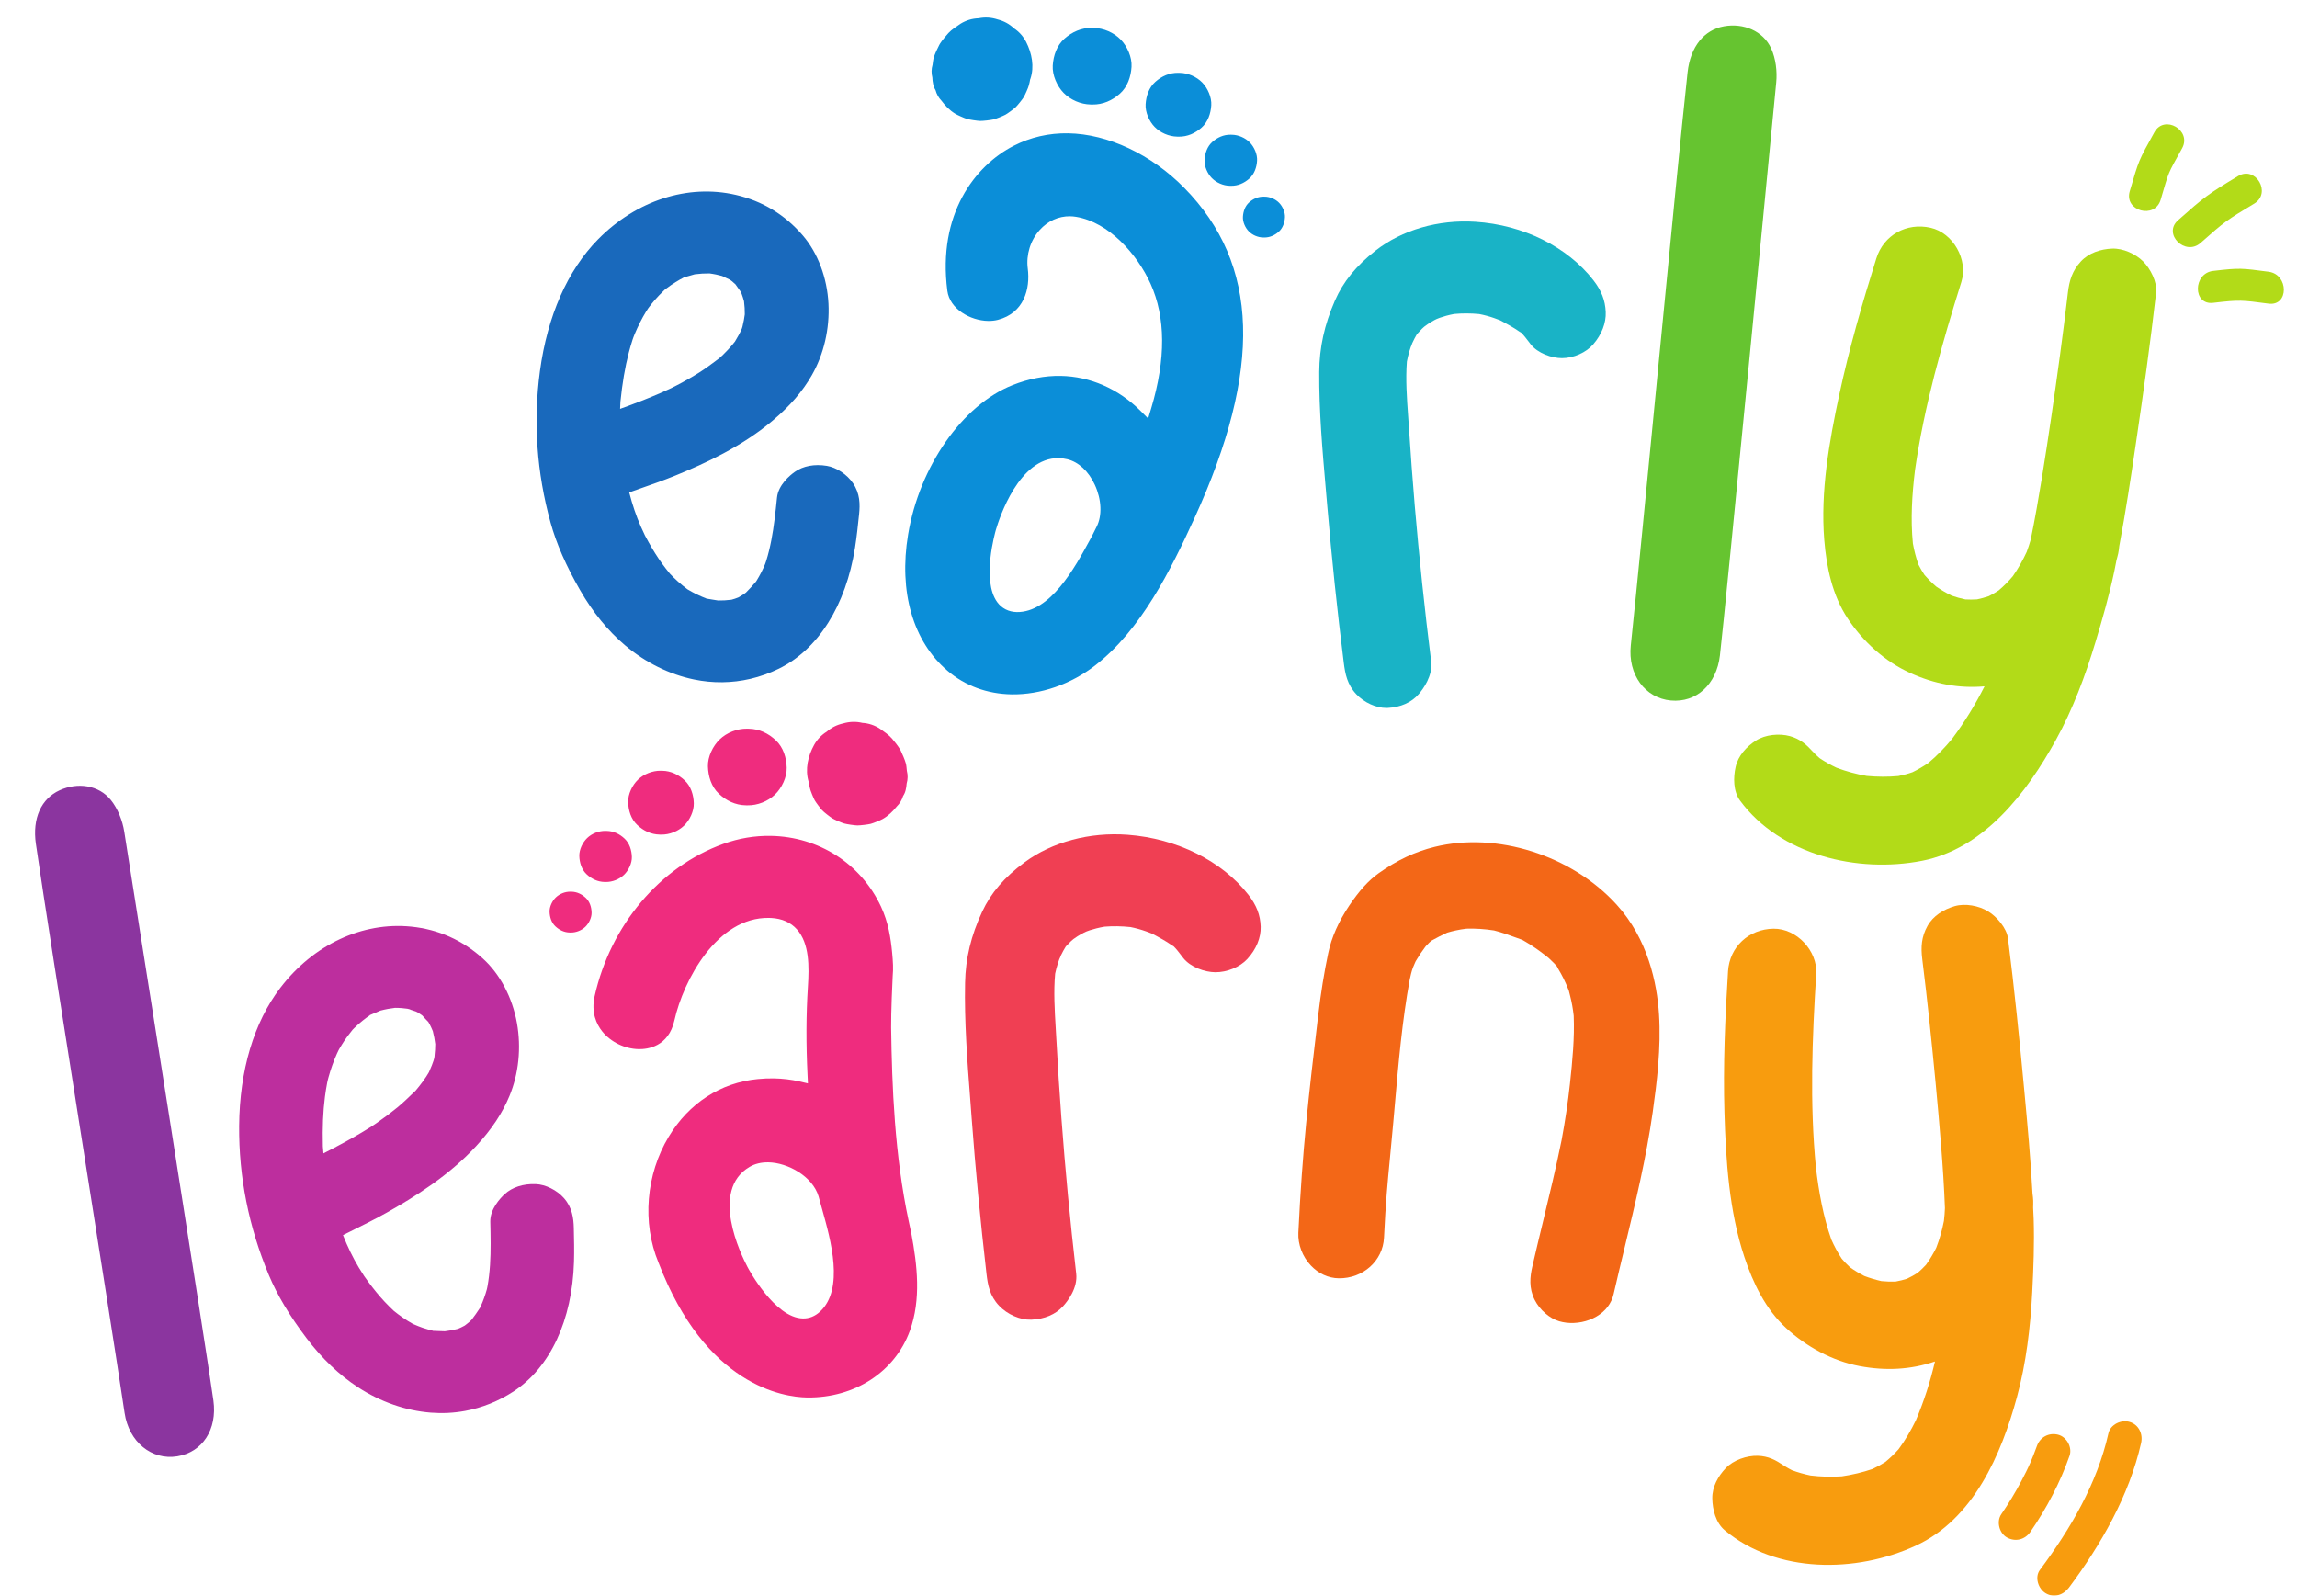 <svg width="131" height="91" viewBox="0 0 131 91" fill="none" xmlns="http://www.w3.org/2000/svg">
<g filter="url(#filter0_d_35_858)">
<path d="M58.871 25.191C59.511 25.345 60.083 25.876 60.439 26.648C60.827 27.489 60.866 28.406 60.541 29.04C60.437 29.242 60.275 29.575 60.266 29.59L60.134 29.834C59.299 31.369 57.901 33.937 55.986 33.905C55.522 33.894 55.138 33.698 54.874 33.34C53.965 32.1 54.764 29.328 54.798 29.21C55.001 28.522 56.124 25.09 58.38 25.127C58.542 25.13 58.707 25.151 58.871 25.191ZM55.69 38.599C57.341 38.626 59.085 38.021 60.473 36.938C63.074 34.912 64.752 31.545 66.122 28.548C70.003 20.054 69.819 14.07 65.544 9.719C63.664 7.805 61.188 6.641 58.919 6.603C57.816 6.585 56.77 6.825 55.811 7.316C53.61 8.443 51.46 11.207 52.028 15.582C52.164 16.623 53.34 17.285 54.353 17.302C54.552 17.305 54.741 17.284 54.913 17.239C56.398 16.852 56.765 15.473 56.614 14.311C56.513 13.525 56.766 12.705 57.294 12.118C57.756 11.602 58.373 11.324 59.03 11.335C59.14 11.337 59.253 11.347 59.364 11.365C61.245 11.673 62.853 13.498 63.613 15.171C64.482 17.086 64.497 19.477 63.656 22.279L63.48 22.865L63.047 22.432C61.786 21.173 60.168 20.465 58.488 20.437C57.584 20.422 56.662 20.599 55.745 20.963C52.884 22.098 50.435 25.601 49.79 29.482C49.248 32.744 50.067 35.577 52.039 37.255C53.043 38.111 54.306 38.575 55.69 38.599ZM60.196 4.958C60.231 4.959 60.267 4.959 60.302 4.96C60.897 4.97 61.428 4.731 61.864 4.346C62.301 3.96 62.497 3.377 62.532 2.812C62.566 2.269 62.29 1.643 61.916 1.258C61.525 0.855 60.938 0.602 60.376 0.592C60.34 0.591 60.305 0.591 60.269 0.59C59.675 0.58 59.143 0.819 58.707 1.204C58.27 1.591 58.074 2.174 58.039 2.738C58.006 3.282 58.282 3.908 58.656 4.293C59.047 4.696 59.634 4.949 60.196 4.958ZM70.952 10.571C70.744 10.356 70.431 10.221 70.131 10.216C70.112 10.215 70.093 10.215 70.074 10.215C69.757 10.209 69.473 10.336 69.241 10.542C69.008 10.748 68.903 11.059 68.885 11.36C68.867 11.65 69.014 11.984 69.214 12.189C69.422 12.404 69.735 12.539 70.035 12.544C70.054 12.544 70.073 12.545 70.092 12.545C70.409 12.55 70.692 12.423 70.925 12.218C71.158 12.011 71.263 11.7 71.281 11.4C71.299 11.11 71.152 10.776 70.952 10.571ZM67.108 9.152C67.369 9.42 67.76 9.589 68.135 9.595C68.158 9.596 68.182 9.596 68.206 9.596C68.602 9.603 68.956 9.444 69.247 9.187C69.538 8.93 69.669 8.541 69.692 8.165C69.715 7.803 69.53 7.385 69.281 7.128C69.02 6.86 68.629 6.691 68.254 6.685C68.231 6.684 68.207 6.684 68.183 6.683C67.787 6.677 67.433 6.836 67.142 7.093C66.851 7.35 66.72 7.739 66.697 8.115C66.674 8.477 66.859 8.895 67.108 9.152ZM65.133 6.792C65.163 6.793 65.192 6.793 65.222 6.794C65.717 6.802 66.16 6.603 66.523 6.282C66.888 5.96 67.051 5.474 67.08 5.004C67.108 4.551 66.878 4.029 66.566 3.708C66.24 3.373 65.752 3.161 65.283 3.154C65.253 3.153 65.224 3.153 65.194 3.152C64.699 3.144 64.256 3.343 63.893 3.664C63.528 3.986 63.365 4.472 63.336 4.942C63.308 5.395 63.538 5.917 63.85 6.238C64.176 6.573 64.665 6.784 65.133 6.792ZM51.172 3.419C51.111 3.176 51.115 2.934 51.185 2.693C51.211 2.521 51.215 2.403 51.261 2.257C51.322 2.062 51.473 1.743 51.568 1.562C51.584 1.531 51.6 1.502 51.62 1.473C51.731 1.301 51.95 1.037 52.089 0.886C52.284 0.675 52.551 0.511 52.787 0.35C53.105 0.156 53.446 0.054 53.811 0.043C54.177 -0.032 54.541 -0.009 54.904 0.111C55.259 0.201 55.567 0.369 55.828 0.615C56.123 0.812 56.354 1.071 56.522 1.392C56.847 2.031 57.002 2.801 56.763 3.5C56.759 3.51 56.754 3.519 56.75 3.529C56.732 3.642 56.708 3.755 56.675 3.869C56.652 3.988 56.447 4.436 56.383 4.543C56.313 4.659 56.029 5.013 55.929 5.109C55.824 5.21 55.47 5.471 55.344 5.54C55.208 5.615 54.806 5.775 54.657 5.812C54.507 5.849 54.051 5.901 53.898 5.897C53.747 5.894 53.286 5.824 53.143 5.781C53.001 5.739 52.594 5.559 52.47 5.482C52.151 5.285 51.916 5.039 51.696 4.746C51.53 4.573 51.415 4.37 51.354 4.138C51.288 4.03 51.243 3.916 51.218 3.796C51.191 3.672 51.176 3.547 51.172 3.419Z" fill="#0B8ED8"/>
<path d="M44.685 67.23L44.9 68.008C45.373 69.695 46.165 72.519 44.762 73.806C44.477 74.067 44.151 74.197 43.793 74.191C42.185 74.164 40.693 71.373 40.63 71.254C40.251 70.535 38.472 66.88 40.751 65.545C41.055 65.367 41.416 65.28 41.823 65.287C42.932 65.305 44.346 66.088 44.685 67.23ZM44.05 78.698C46.747 78.726 49.039 77.233 49.89 74.893C50.54 73.103 50.312 71.153 49.971 69.326C49.927 69.129 49.902 69.01 49.873 68.87L49.822 68.631C49.022 64.887 48.868 60.956 48.822 57.604C48.812 56.863 48.896 54.811 48.91 54.672C48.951 54.234 48.929 53.845 48.878 53.319C48.798 52.496 48.666 51.609 48.245 50.705C47.105 48.261 44.697 46.714 41.959 46.669C41.044 46.654 40.135 46.806 39.257 47.123C35.636 48.427 32.821 51.756 31.913 55.81C31.702 56.753 32.027 57.417 32.337 57.809C32.826 58.427 33.629 58.819 34.434 58.832C34.931 58.84 36.125 58.697 36.463 57.191C36.975 54.906 38.891 51.298 41.854 51.347C41.894 51.348 41.936 51.35 41.977 51.351C42.596 51.383 43.091 51.601 43.447 51.999C44.169 52.806 44.149 54.121 44.074 55.291C43.974 56.842 43.967 58.529 44.054 60.304L44.077 60.785L43.606 60.676C43.132 60.567 42.635 60.508 42.129 60.499C41.83 60.495 41.521 60.507 41.211 60.538C39.093 60.745 37.292 61.91 36.14 63.82C34.838 65.981 34.611 68.729 35.553 71.001C38.255 78.056 42.71 78.675 44.011 78.697L44.05 78.698ZM40.531 44.925C40.566 44.925 40.602 44.926 40.637 44.926C41.199 44.936 41.794 44.702 42.199 44.312C42.586 43.94 42.882 43.323 42.867 42.778C42.851 42.213 42.674 41.624 42.25 41.224C41.828 40.825 41.304 40.568 40.71 40.559C40.675 40.558 40.639 40.557 40.604 40.556C40.041 40.547 39.447 40.781 39.042 41.17C38.655 41.543 38.358 42.16 38.374 42.704C38.39 43.269 38.566 43.858 38.99 44.259C39.413 44.659 39.937 44.915 40.531 44.925ZM31.41 50.208C31.185 49.994 30.906 49.858 30.589 49.852C30.57 49.852 30.551 49.852 30.532 49.852C30.232 49.846 29.915 49.971 29.699 50.179C29.493 50.378 29.335 50.706 29.343 50.997C29.352 51.298 29.446 51.612 29.672 51.826C29.897 52.039 30.176 52.176 30.493 52.181C30.512 52.182 30.531 52.182 30.55 52.182C30.85 52.187 31.167 52.062 31.383 51.855C31.589 51.656 31.748 51.327 31.739 51.037C31.731 50.735 31.637 50.421 31.41 50.208ZM32.477 49.297C32.501 49.297 32.524 49.298 32.548 49.298C32.923 49.304 33.319 49.148 33.589 48.889C33.847 48.64 34.045 48.229 34.035 47.866C34.023 47.489 33.906 47.097 33.623 46.829C33.342 46.563 32.993 46.392 32.597 46.386C32.573 46.386 32.549 46.385 32.525 46.385C32.151 46.378 31.754 46.534 31.485 46.794C31.227 47.043 31.029 47.453 31.039 47.816C31.05 48.193 31.168 48.586 31.45 48.853C31.732 49.119 32.081 49.29 32.477 49.297ZM35.621 46.595C35.651 46.596 35.68 46.596 35.71 46.597C36.178 46.605 36.674 46.41 37.011 46.085C37.334 45.775 37.581 45.261 37.568 44.807C37.555 44.336 37.408 43.845 37.054 43.511C36.702 43.179 36.266 42.965 35.771 42.957C35.741 42.956 35.711 42.956 35.682 42.955C35.213 42.948 34.718 43.142 34.381 43.467C34.058 43.777 33.811 44.292 33.824 44.745C33.837 45.216 33.984 45.707 34.338 46.041C34.69 46.374 35.126 46.587 35.621 46.595ZM44.117 43.583C43.901 42.876 44.082 42.112 44.429 41.484C44.606 41.168 44.846 40.917 45.148 40.729C45.416 40.493 45.73 40.335 46.088 40.256C46.455 40.149 46.819 40.138 47.182 40.225C47.547 40.248 47.885 40.362 48.196 40.566C48.426 40.735 48.688 40.907 48.876 41.125C49.01 41.281 49.22 41.551 49.325 41.727C49.343 41.756 49.358 41.786 49.374 41.817C49.462 42.002 49.602 42.325 49.657 42.522C49.698 42.67 49.699 42.787 49.719 42.961C49.781 43.204 49.776 43.446 49.707 43.687C49.699 43.814 49.68 43.939 49.649 44.062C49.62 44.181 49.571 44.294 49.502 44.399C49.433 44.63 49.312 44.828 49.139 44.996C48.91 45.281 48.667 45.52 48.341 45.706C48.215 45.778 47.801 45.945 47.658 45.982C47.515 46.02 47.051 46.075 46.9 46.073C46.747 46.072 46.294 46.005 46.144 45.962C45.997 45.921 45.6 45.748 45.467 45.669C45.343 45.595 44.998 45.323 44.896 45.218C44.8 45.119 44.528 44.755 44.462 44.638C44.401 44.529 44.211 44.073 44.192 43.954C44.163 43.84 44.144 43.726 44.129 43.612C44.125 43.602 44.121 43.593 44.117 43.583Z" fill="#EF2C7E"/>
<path d="M10.172 78.876C10.399 80.522 9.547 81.82 8.108 82.052C6.653 82.288 5.353 81.239 5.106 79.576C4.209 73.546 0.922 53.162 0.047 47.129C-0.166 45.662 0.354 44.547 1.401 44.068C2.417 43.604 3.63 43.76 4.325 44.627C4.721 45.121 4.989 45.802 5.088 46.433C5.564 49.479 9.762 75.891 10.172 78.876Z" fill="#8B359F"/>
<path d="M96.088 36.386C95.894 38.037 94.744 39.082 93.292 38.949C91.825 38.815 90.829 37.477 91.007 35.804C91.65 29.743 93.579 9.187 94.244 3.128C94.406 1.654 95.189 0.703 96.323 0.5C97.423 0.304 98.558 0.756 99.014 1.769C99.274 2.346 99.362 3.071 99.299 3.707C98.997 6.775 96.439 33.394 96.088 36.386Z" fill="#66C430"/>
<path d="M56.828 74.259C56.818 74.26 56.809 74.26 56.799 74.26C56.181 74.281 55.45 73.962 54.98 73.466C54.445 72.901 54.334 72.283 54.261 71.648C53.917 68.673 53.631 65.676 53.413 62.74L53.335 61.7C53.167 59.519 52.994 57.264 53.04 55.046C53.068 53.648 53.378 52.359 54.016 50.99C54.514 49.921 55.283 49.025 56.437 48.173C58.005 47.014 60.148 46.443 62.312 46.606C65.115 46.817 67.688 48.096 69.195 50.026C69.66 50.621 69.877 51.183 69.897 51.847C69.916 52.48 69.646 53.135 69.136 53.691C68.712 54.152 67.975 54.454 67.302 54.447C66.707 54.44 65.89 54.156 65.479 53.63L65.369 53.487C65.24 53.317 65.09 53.12 64.937 52.97C64.895 52.949 64.857 52.924 64.823 52.901L64.73 52.839C64.677 52.802 64.623 52.766 64.568 52.732C64.398 52.626 64.224 52.527 64.049 52.432L63.942 52.373C63.863 52.329 63.782 52.284 63.702 52.243C63.687 52.238 63.67 52.233 63.653 52.226L63.547 52.185C63.482 52.16 63.417 52.135 63.352 52.112C63.071 52.012 62.781 51.932 62.472 51.87C61.971 51.818 61.477 51.808 60.998 51.847C60.835 51.874 60.681 51.906 60.531 51.944C60.402 51.976 60.274 52.012 60.148 52.053C60.114 52.064 60.042 52.091 59.975 52.116C59.968 52.118 59.96 52.121 59.953 52.124C59.899 52.149 59.848 52.173 59.823 52.185C59.694 52.252 59.569 52.323 59.446 52.399C59.418 52.417 59.355 52.461 59.294 52.504C59.272 52.519 59.249 52.535 59.224 52.551C59.166 52.6 59.108 52.649 59.084 52.671C59.013 52.737 58.946 52.808 58.879 52.879C58.848 52.911 58.817 52.944 58.785 52.976C58.684 53.137 58.593 53.305 58.499 53.496C58.479 53.56 58.452 53.63 58.417 53.694C58.387 53.775 58.358 53.857 58.331 53.94C58.269 54.133 58.218 54.329 58.176 54.526C58.083 55.544 58.148 56.608 58.209 57.64C58.223 57.861 58.236 58.08 58.247 58.298C58.326 59.773 58.422 61.272 58.532 62.752C58.749 65.677 59.033 68.666 59.377 71.634C59.473 72.469 58.878 73.22 58.617 73.504C58.197 73.962 57.563 74.229 56.828 74.259Z" fill="#F03F53"/>
<path d="M77.067 39.375C76.479 39.375 75.803 39.069 75.358 38.599C74.831 38.041 74.716 37.427 74.636 36.793C74.264 33.822 73.949 30.829 73.699 27.898L73.609 26.859C73.419 24.68 73.222 22.427 73.237 20.21C73.247 18.812 73.531 17.521 74.132 16.144C74.601 15.069 75.337 14.164 76.445 13.295C77.956 12.113 80.031 11.512 82.139 11.648C84.865 11.822 87.382 13.068 88.872 14.981C89.331 15.57 89.547 16.128 89.575 16.79C89.602 17.42 89.348 18.077 88.861 18.639C88.454 19.108 87.739 19.424 87.081 19.424C86.5 19.424 85.698 19.149 85.29 18.626L85.183 18.485C85.056 18.317 84.907 18.123 84.758 17.975C84.716 17.954 84.679 17.93 84.646 17.907L84.549 17.842C84.499 17.808 84.449 17.773 84.397 17.742C84.231 17.638 84.061 17.542 83.89 17.449L83.787 17.392C83.709 17.349 83.63 17.305 83.551 17.265C83.536 17.261 83.521 17.255 83.505 17.249L83.402 17.21C83.339 17.186 83.275 17.162 83.212 17.139C82.937 17.043 82.655 16.967 82.356 16.909C81.872 16.864 81.396 16.862 80.933 16.905C80.775 16.935 80.626 16.969 80.482 17.008C80.358 17.042 80.235 17.08 80.112 17.122C80.081 17.133 80.01 17.162 79.946 17.187C79.94 17.189 79.934 17.192 79.927 17.195C79.875 17.22 79.825 17.245 79.801 17.258C79.678 17.326 79.557 17.398 79.439 17.477C79.413 17.494 79.353 17.538 79.295 17.581C79.273 17.597 79.251 17.614 79.226 17.631C79.171 17.68 79.116 17.729 79.093 17.752C79.024 17.819 78.96 17.89 78.897 17.962C78.867 17.994 78.837 18.028 78.807 18.06C78.711 18.222 78.624 18.391 78.536 18.582C78.518 18.648 78.492 18.721 78.457 18.788C78.429 18.869 78.402 18.95 78.378 19.032C78.32 19.226 78.272 19.424 78.235 19.621C78.158 20.64 78.233 21.704 78.307 22.735C78.323 22.956 78.338 23.175 78.353 23.393C78.448 24.867 78.56 26.364 78.685 27.843C78.934 30.769 79.249 33.753 79.62 36.713C79.724 37.545 79.157 38.302 78.908 38.589C78.5 39.06 77.873 39.338 77.144 39.373C77.118 39.374 77.092 39.375 77.067 39.375Z" fill="#19B3C6"/>
<path d="M19.087 56.893L19.093 56.902C19.029 56.945 18.967 56.989 18.905 57.034C18.828 57.091 18.753 57.149 18.678 57.209C18.515 57.34 18.357 57.481 18.205 57.628C18.17 57.663 18.137 57.697 18.103 57.732C18.077 57.766 18.058 57.792 18.045 57.808C17.9 57.987 17.76 58.174 17.63 58.367C17.535 58.508 17.449 58.654 17.362 58.799L17.313 58.886C17.281 58.952 17.249 59.019 17.218 59.086C17.028 59.508 16.864 59.967 16.731 60.451L16.692 60.603C16.679 60.66 16.665 60.723 16.66 60.749C16.611 61.003 16.568 61.272 16.532 61.548C16.425 62.383 16.386 63.308 16.413 64.375C16.422 64.507 16.434 64.641 16.447 64.776C17.292 64.346 17.988 63.966 18.62 63.59C18.81 63.477 18.997 63.361 19.184 63.244C19.281 63.179 19.378 63.114 19.474 63.048C19.91 62.747 20.3 62.454 20.668 62.152C20.991 61.885 21.282 61.603 21.591 61.305L21.703 61.198C21.774 61.113 21.843 61.029 21.91 60.945C22.056 60.762 22.19 60.576 22.312 60.392C22.364 60.312 22.414 60.23 22.462 60.148L22.519 60.013C22.594 59.841 22.665 59.678 22.719 59.505C22.733 59.461 22.745 59.416 22.758 59.371L22.779 59.261C22.781 59.219 22.784 59.179 22.788 59.144C22.81 58.968 22.821 58.777 22.823 58.541C22.796 58.31 22.749 58.057 22.685 57.807C22.627 57.668 22.57 57.542 22.511 57.428C22.49 57.389 22.467 57.349 22.444 57.309L22.425 57.278C22.393 57.245 22.338 57.188 22.282 57.13C22.211 57.056 22.139 56.981 22.076 56.906C22.004 56.853 21.93 56.803 21.855 56.757C21.837 56.746 21.817 56.735 21.797 56.724L21.798 56.723L21.768 56.71C21.733 56.693 21.703 56.679 21.684 56.671L21.683 56.674C21.587 56.637 21.49 56.606 21.392 56.577L21.395 56.568C21.362 56.557 21.305 56.541 21.254 56.532L21.219 56.526C21.115 56.512 21.01 56.5 20.905 56.491C20.78 56.481 20.654 56.478 20.529 56.477C20.265 56.507 19.98 56.559 19.699 56.633C19.613 56.667 19.51 56.71 19.409 56.758C19.381 56.771 19.337 56.789 19.283 56.81C19.239 56.828 19.163 56.859 19.087 56.893ZM24.518 79.464C23.882 79.581 23.229 79.614 22.569 79.562C21.133 79.448 19.699 78.948 18.422 78.117C17.35 77.418 16.361 76.476 15.483 75.316C14.512 74.033 13.809 72.855 13.331 71.712C12.185 68.971 11.617 66.11 11.64 63.208C11.667 60.033 12.477 57.313 13.984 55.34C15.871 52.87 18.663 51.564 21.452 51.845C23.004 52.002 24.381 52.617 25.546 53.673C26.515 54.55 27.22 55.887 27.48 57.339C27.734 58.754 27.582 60.234 27.053 61.506C26.644 62.492 26.042 63.398 25.159 64.357C23.596 66.056 21.623 67.272 20.079 68.142C19.397 68.526 18.686 68.88 17.997 69.221L17.561 69.438C17.839 70.135 18.134 70.739 18.459 71.279C18.555 71.438 18.653 71.597 18.756 71.753L18.8 71.817C18.872 71.919 18.945 72.021 19.019 72.122C19.323 72.534 19.62 72.896 19.929 73.228C20.095 73.406 20.269 73.576 20.445 73.745L20.513 73.799C20.572 73.846 20.63 73.893 20.69 73.938C20.869 74.074 21.056 74.204 21.247 74.324C21.349 74.387 21.452 74.448 21.557 74.507L21.595 74.522C21.761 74.593 21.926 74.663 22.098 74.721C22.212 74.759 22.327 74.795 22.443 74.827C22.52 74.848 22.598 74.868 22.676 74.886L22.674 74.895C22.75 74.901 22.829 74.903 22.893 74.904C22.955 74.905 23.012 74.907 23.06 74.91C23.162 74.917 23.264 74.92 23.366 74.921C23.605 74.894 23.864 74.849 24.116 74.783C24.163 74.763 24.23 74.736 24.295 74.704C24.338 74.684 24.38 74.662 24.421 74.64L24.507 74.594C24.578 74.539 24.672 74.469 24.76 74.392C24.797 74.36 24.832 74.326 24.867 74.293L24.892 74.269C25.055 74.058 25.22 73.826 25.381 73.575L25.419 73.492C25.488 73.337 25.552 73.179 25.609 73.019C25.667 72.859 25.719 72.697 25.764 72.533L25.784 72.442C25.794 72.394 25.803 72.351 25.805 72.339C25.872 71.966 25.918 71.571 25.947 71.135C26 70.319 25.981 69.486 25.962 68.68C25.945 67.949 26.533 67.328 26.787 67.096C27.214 66.704 27.842 66.502 28.553 66.528C29.112 66.549 29.758 66.87 30.16 67.325C30.634 67.863 30.712 68.465 30.725 69.035C30.74 69.663 30.755 70.314 30.735 70.966C30.634 74.292 29.378 76.983 27.291 78.35C26.433 78.91 25.496 79.285 24.518 79.464Z" fill="#BD2E9E"/>
<path d="M34.083 18.348C34.002 18.596 33.926 18.857 33.857 19.124C33.645 19.939 33.49 20.852 33.383 21.914C33.375 22.046 33.369 22.181 33.365 22.317C34.256 21.996 34.994 21.706 35.672 21.411C35.872 21.323 36.071 21.232 36.269 21.14C36.379 21.085 36.483 21.033 36.586 20.98C37.059 20.735 37.484 20.492 37.884 20.24C38.239 20.015 38.566 19.77 38.912 19.511L39.03 19.423C39.113 19.347 39.191 19.273 39.269 19.198C39.437 19.033 39.594 18.865 39.736 18.699C39.798 18.626 39.858 18.551 39.917 18.476L39.99 18.349C40.086 18.187 40.176 18.035 40.252 17.871C40.271 17.829 40.289 17.786 40.307 17.744L40.342 17.635C40.35 17.594 40.358 17.554 40.367 17.52C40.41 17.35 40.445 17.161 40.476 16.927C40.479 16.694 40.465 16.436 40.432 16.181C40.393 16.037 40.352 15.904 40.307 15.784C40.29 15.739 40.271 15.694 40.252 15.649C40.214 15.588 40.165 15.523 40.117 15.459C40.056 15.377 39.995 15.294 39.941 15.211C39.877 15.15 39.81 15.091 39.741 15.036C39.725 15.022 39.706 15.009 39.687 14.996L39.688 14.994L39.656 14.976C39.626 14.955 39.6 14.94 39.584 14.93L39.583 14.933C39.492 14.884 39.398 14.84 39.304 14.8L39.307 14.79C39.271 14.773 39.204 14.746 39.149 14.73L39.141 14.727L39.141 14.729C39.039 14.7 38.936 14.675 38.833 14.654C38.709 14.628 38.585 14.609 38.461 14.592C38.195 14.589 37.906 14.606 37.618 14.643C37.528 14.667 37.421 14.697 37.314 14.731C37.285 14.74 37.239 14.753 37.185 14.767C37.139 14.779 37.059 14.801 36.978 14.825L36.983 14.834C36.914 14.87 36.846 14.905 36.779 14.942C36.696 14.989 36.614 15.038 36.532 15.088C36.353 15.198 36.178 15.318 36.011 15.445C35.975 15.472 35.94 15.499 35.905 15.527C35.871 15.56 35.845 15.587 35.827 15.604C35.66 15.763 35.499 15.932 35.347 16.106C35.236 16.233 35.133 16.365 35.029 16.498L34.966 16.583C34.926 16.644 34.886 16.705 34.847 16.767C34.606 17.162 34.385 17.597 34.192 18.06L34.132 18.213C34.113 18.267 34.092 18.324 34.083 18.348ZM40.796 37.714C39.744 37.959 38.654 37.974 37.576 37.75C36.167 37.458 34.806 36.783 33.644 35.798C32.668 34.971 31.806 33.913 31.081 32.652C30.28 31.258 29.73 30.001 29.4 28.808C28.609 25.946 28.405 23.036 28.794 20.16C29.221 17.014 30.367 14.416 32.11 12.647C34.294 10.432 37.228 9.484 39.96 10.113C41.479 10.462 42.768 11.244 43.792 12.437C44.642 13.429 45.174 14.843 45.248 16.316C45.321 17.751 44.985 19.201 44.3 20.396C43.769 21.325 43.058 22.148 42.062 22.989C40.297 24.479 38.186 25.439 36.545 26.109C35.817 26.406 35.065 26.668 34.338 26.922L33.884 27.081C34.072 27.807 34.288 28.442 34.543 29.019C34.618 29.189 34.695 29.358 34.777 29.526L34.813 29.595C34.872 29.705 34.931 29.815 34.992 29.924C35.241 30.372 35.491 30.768 35.755 31.136C35.897 31.333 36.049 31.524 36.202 31.713L36.26 31.773C36.313 31.827 36.366 31.882 36.421 31.936C36.583 32.094 36.752 32.246 36.925 32.388C37.018 32.464 37.113 32.538 37.209 32.609L37.245 32.629C37.401 32.719 37.556 32.809 37.719 32.888C37.827 32.941 37.937 32.99 38.048 33.036C38.122 33.067 38.197 33.097 38.272 33.125L38.268 33.133C38.343 33.148 38.421 33.16 38.485 33.169C38.546 33.179 38.603 33.187 38.65 33.197C38.75 33.216 38.851 33.231 38.952 33.245C39.193 33.249 39.455 33.235 39.714 33.202C39.772 33.185 39.837 33.168 39.901 33.147C39.946 33.132 39.99 33.115 40.035 33.098L40.125 33.063C40.203 33.017 40.304 32.959 40.402 32.894C40.449 32.862 40.495 32.828 40.542 32.793C40.738 32.599 40.931 32.389 41.12 32.161L41.168 32.084C41.257 31.939 41.34 31.79 41.417 31.638C41.495 31.487 41.566 31.332 41.632 31.175L41.663 31.088C41.679 31.042 41.693 31 41.697 30.989C41.81 30.626 41.906 30.241 41.989 29.811C42.146 29.006 42.231 28.178 42.314 27.377C42.389 26.65 43.05 26.108 43.331 25.909C43.805 25.573 44.452 25.452 45.154 25.567C45.707 25.658 46.308 26.056 46.649 26.559C47.051 27.151 47.053 27.757 46.995 28.325C46.93 28.951 46.863 29.597 46.761 30.241C46.242 33.528 44.657 36.042 42.414 37.137C41.89 37.392 41.348 37.585 40.796 37.714Z" fill="#1969BC"/>
<path d="M118.45 13.178C117.8 13.207 117.125 13.42 116.671 13.912C116.192 14.432 116.015 14.986 115.934 15.684C115.798 16.869 115.644 18.051 115.486 19.233C115.168 21.574 114.831 23.913 114.452 26.244C114.259 27.428 114.054 28.608 113.812 29.781C113.745 30.015 113.669 30.246 113.584 30.474C113.36 30.958 113.099 31.422 112.794 31.859C112.549 32.15 112.282 32.419 111.993 32.666C111.809 32.787 111.619 32.899 111.423 32.998C111.201 33.074 110.977 33.136 110.749 33.182C110.528 33.196 110.308 33.197 110.087 33.184C109.822 33.13 109.562 33.058 109.307 32.969C109.001 32.819 108.709 32.648 108.428 32.455C108.188 32.248 107.964 32.024 107.754 31.785C107.627 31.596 107.514 31.4 107.411 31.197C107.271 30.806 107.168 30.406 107.094 29.997C106.955 28.604 107.045 27.186 107.216 25.796C107.739 22.149 108.762 18.583 109.86 15.072C110.252 13.82 109.397 12.284 108.103 11.99C106.736 11.68 105.427 12.4 105.008 13.74C104.205 16.306 103.455 18.893 102.892 21.523C102.318 24.2 101.816 27.043 102.039 29.79C102.166 31.353 102.5 32.955 103.385 34.284C104.257 35.593 105.495 36.725 106.939 37.379C108.317 38.004 109.715 38.27 111.18 38.141C110.65 39.19 110.032 40.197 109.33 41.136C108.917 41.635 108.469 42.099 107.972 42.514C107.685 42.711 107.385 42.886 107.07 43.039C106.807 43.131 106.538 43.202 106.265 43.257C105.664 43.311 105.062 43.307 104.461 43.251C103.873 43.149 103.297 42.994 102.738 42.783C102.406 42.626 102.086 42.447 101.781 42.242C101.583 42.071 101.394 41.89 101.232 41.682C101.285 41.75 101.338 41.818 101.391 41.886C101.042 41.464 100.65 41.138 100.081 40.981C99.479 40.816 98.677 40.891 98.143 41.234C97.605 41.579 97.132 42.092 96.986 42.732C96.845 43.349 96.846 44.129 97.24 44.662C99.535 47.77 103.938 48.806 107.609 48.091C111.169 47.398 113.593 44.194 115.239 41.219C116.215 39.453 116.929 37.537 117.509 35.611C117.909 34.285 118.291 32.945 118.578 31.59C118.624 31.373 118.664 31.154 118.707 30.937C118.739 30.812 118.777 30.688 118.803 30.563C118.831 30.425 118.85 30.287 118.862 30.149C119.228 28.211 119.521 26.258 119.809 24.309C120.233 21.44 120.635 18.565 120.966 15.684C121.035 15.089 120.636 14.317 120.229 13.912C119.793 13.478 119.077 13.151 118.45 13.178ZM126.559 10.614C127.565 10.009 126.647 8.434 125.637 9.042C123.925 10.072 123.704 10.24 122.211 11.565C121.331 12.345 122.627 13.629 123.504 12.852C124.883 11.628 124.978 11.565 126.559 10.614ZM120.868 6.54C119.944 8.211 120 8.078 119.461 9.909C119.129 11.035 120.893 11.516 121.224 10.393C121.72 8.707 121.595 8.998 122.446 7.459C123.014 6.432 121.436 5.512 120.868 6.54ZM127.382 16.317C125.837 16.116 125.765 16.089 124.217 16.27C123.05 16.407 123.063 14.586 124.217 14.45C125.764 14.268 125.837 14.296 127.382 14.497C128.534 14.647 128.545 16.468 127.382 16.317Z" fill="#B2DB18"/>
<path d="M87.327 74.432C87.189 74.415 87.054 74.388 86.923 74.35C86.373 74.189 85.811 73.7 85.525 73.133C85.179 72.448 85.261 71.794 85.387 71.244C85.586 70.374 85.796 69.505 86.006 68.637C86.37 67.132 86.745 65.579 87.057 64.033C87.262 62.935 87.423 61.854 87.535 60.815C87.679 59.49 87.802 58.194 87.75 56.927C87.704 56.514 87.636 56.137 87.544 55.785L87.509 55.645C87.495 55.588 87.481 55.53 87.466 55.474C87.454 55.45 87.442 55.422 87.429 55.39L87.384 55.28C87.358 55.218 87.332 55.156 87.305 55.095C87.219 54.899 87.125 54.709 87.026 54.53C86.994 54.471 86.961 54.414 86.927 54.358L86.867 54.254C86.838 54.204 86.814 54.163 86.802 54.124C86.682 53.977 86.531 53.834 86.392 53.702C86.368 53.679 86.344 53.656 86.32 53.633C86.272 53.596 86.224 53.558 86.176 53.52L86.059 53.427C85.9 53.306 85.739 53.187 85.574 53.073C85.383 52.941 85.204 52.826 85.024 52.72C84.956 52.679 84.888 52.64 84.819 52.601C84.771 52.585 84.73 52.57 84.694 52.556C84.605 52.525 84.516 52.492 84.428 52.46C84.014 52.309 83.62 52.166 83.203 52.062C82.671 51.98 82.147 51.945 81.637 51.961C81.417 51.987 81.212 52.021 81.017 52.064C80.864 52.097 80.712 52.136 80.562 52.181C80.552 52.184 80.542 52.187 80.532 52.19C80.248 52.319 79.954 52.469 79.641 52.644C79.639 52.645 79.638 52.646 79.636 52.647C79.595 52.68 79.555 52.715 79.516 52.751C79.48 52.793 79.421 52.854 79.328 52.946C79.313 52.964 79.298 52.981 79.287 52.996C79.099 53.242 78.925 53.501 78.77 53.765C78.755 53.791 78.741 53.816 78.726 53.842C78.705 53.896 78.681 53.949 78.657 54.002C78.629 54.063 78.6 54.124 78.578 54.187C78.501 54.404 78.446 54.632 78.398 54.861C77.968 57.207 77.756 59.637 77.551 61.99L77.463 62.988C77.392 63.788 77.329 64.435 77.273 65.016C77.131 66.484 77.029 67.544 76.931 69.588C76.867 70.904 75.734 71.92 74.35 71.9C73.759 71.893 73.193 71.632 72.757 71.17C72.281 70.666 72.015 69.968 72.047 69.302C72.278 64.512 72.617 61.648 73.178 56.901C73.329 55.621 73.515 54.47 73.749 53.358C73.937 52.461 74.343 51.545 74.954 50.636C75.529 49.782 76.063 49.197 76.633 48.794C77.688 48.048 78.701 47.572 79.82 47.296C83.366 46.422 87.629 47.772 90.188 50.58C91.99 52.557 92.502 55.078 92.615 56.845C92.737 58.764 92.494 60.726 92.257 62.414C91.89 65.023 91.263 67.624 90.656 70.139C90.443 71.024 90.23 71.909 90.027 72.795C89.904 73.333 89.566 73.777 89.049 74.079C88.541 74.376 87.912 74.5 87.327 74.432Z" fill="#F36717"/>
<path d="M118.246 80.741C118.362 80.229 118.978 79.948 119.455 80.09C119.982 80.247 120.224 80.785 120.109 81.294C119.433 84.286 117.818 87.096 115.998 89.537C115.684 89.957 115.146 90.153 114.663 89.861C114.244 89.607 114.025 88.951 114.338 88.531C116.098 86.171 117.601 83.599 118.246 80.741ZM114.165 81.469C114.343 80.958 114.845 80.686 115.374 80.818C115.868 80.943 116.195 81.543 116.028 82.022C115.494 83.554 114.715 85.024 113.796 86.36C113.488 86.807 112.943 86.948 112.461 86.684C112.018 86.441 111.847 85.773 112.135 85.355C112.557 84.742 112.94 84.104 113.288 83.448C113.38 83.274 113.469 83.099 113.556 82.923C113.601 82.83 113.646 82.737 113.69 82.643C113.72 82.58 113.853 82.269 113.744 82.532C113.891 82.179 114.039 81.83 114.165 81.469ZM111.38 50.971C110.853 50.651 110.08 50.503 109.478 50.677C108.852 50.859 108.247 51.225 107.924 51.81C107.581 52.428 107.541 53.008 107.629 53.705C107.779 54.888 107.911 56.073 108.038 57.259C108.286 59.608 108.514 61.959 108.701 64.314C108.796 65.51 108.877 66.705 108.921 67.901C108.911 68.144 108.893 68.386 108.864 68.628C108.762 69.151 108.618 69.663 108.426 70.16C108.257 70.5 108.062 70.825 107.84 71.133C107.69 71.294 107.533 71.448 107.365 71.591C107.168 71.716 106.965 71.829 106.754 71.928C106.542 71.994 106.329 72.047 106.111 72.086C105.841 72.096 105.571 72.088 105.302 72.061C104.969 71.987 104.645 71.89 104.326 71.769C104.043 71.625 103.772 71.46 103.512 71.277C103.344 71.124 103.187 70.96 103.039 70.787C102.81 70.44 102.614 70.076 102.445 69.696C101.979 68.374 101.729 66.976 101.564 65.586C101.205 61.919 101.35 58.213 101.582 54.543C101.665 53.234 100.469 51.943 99.142 51.963C97.74 51.984 96.64 52.992 96.551 54.393C96.382 57.076 96.269 59.766 96.347 62.454C96.427 65.19 96.614 68.071 97.484 70.687C97.98 72.175 98.686 73.654 99.862 74.736C101.021 75.802 102.492 76.609 104.05 76.905C105.538 77.187 106.96 77.115 108.353 76.644C108.087 77.788 107.726 78.912 107.267 79.991C106.985 80.572 106.66 81.129 106.276 81.649C106.044 81.909 105.794 82.15 105.525 82.373C105.291 82.523 105.047 82.656 104.794 82.774C104.223 82.968 103.637 83.107 103.041 83.194C102.444 83.233 101.848 83.219 101.255 83.146C100.895 83.071 100.541 82.972 100.196 82.845C99.963 82.725 99.737 82.594 99.53 82.43C99.598 82.484 99.666 82.538 99.733 82.592C99.293 82.264 98.835 82.039 98.245 82.022C97.621 82.004 96.859 82.265 96.422 82.725C95.982 83.186 95.644 83.797 95.654 84.452C95.664 85.085 95.851 85.842 96.36 86.268C99.33 88.746 103.853 88.715 107.25 87.153C110.544 85.64 112.136 81.956 113.027 78.677C113.556 76.731 113.794 74.702 113.9 72.693C113.972 71.311 114.025 69.919 113.982 68.534C113.975 68.313 113.961 68.091 113.951 67.87C113.953 67.741 113.96 67.612 113.956 67.484C113.95 67.343 113.936 67.204 113.915 67.068C113.809 65.099 113.629 63.132 113.445 61.171C113.175 58.283 112.881 55.395 112.518 52.518C112.443 51.924 111.872 51.268 111.38 50.971Z" fill="#F89C0E"/>
</g>
<defs>
<filter id="filter0_d_35_858" x="0" y="0" width="130.25" height="91" filterUnits="userSpaceOnUse" color-interpolation-filters="sRGB">
<feFlood flood-opacity="0" result="BackgroundImageFix"/>
<feColorMatrix in="SourceAlpha" type="matrix" values="0 0 0 0 0 0 0 0 0 0 0 0 0 0 0 0 0 0 127 0" result="hardAlpha"/>
<feOffset dx="2" dy="1"/>
<feComposite in2="hardAlpha" operator="out"/>
<feColorMatrix type="matrix" values="0 0 0 0 1 0 0 0 0 1 0 0 0 0 1 0 0 0 1 0"/>
<feBlend mode="normal" in2="BackgroundImageFix" result="effect1_dropShadow_35_858"/>
<feBlend mode="normal" in="SourceGraphic" in2="effect1_dropShadow_35_858" result="shape"/>
</filter>
</defs>
</svg>
